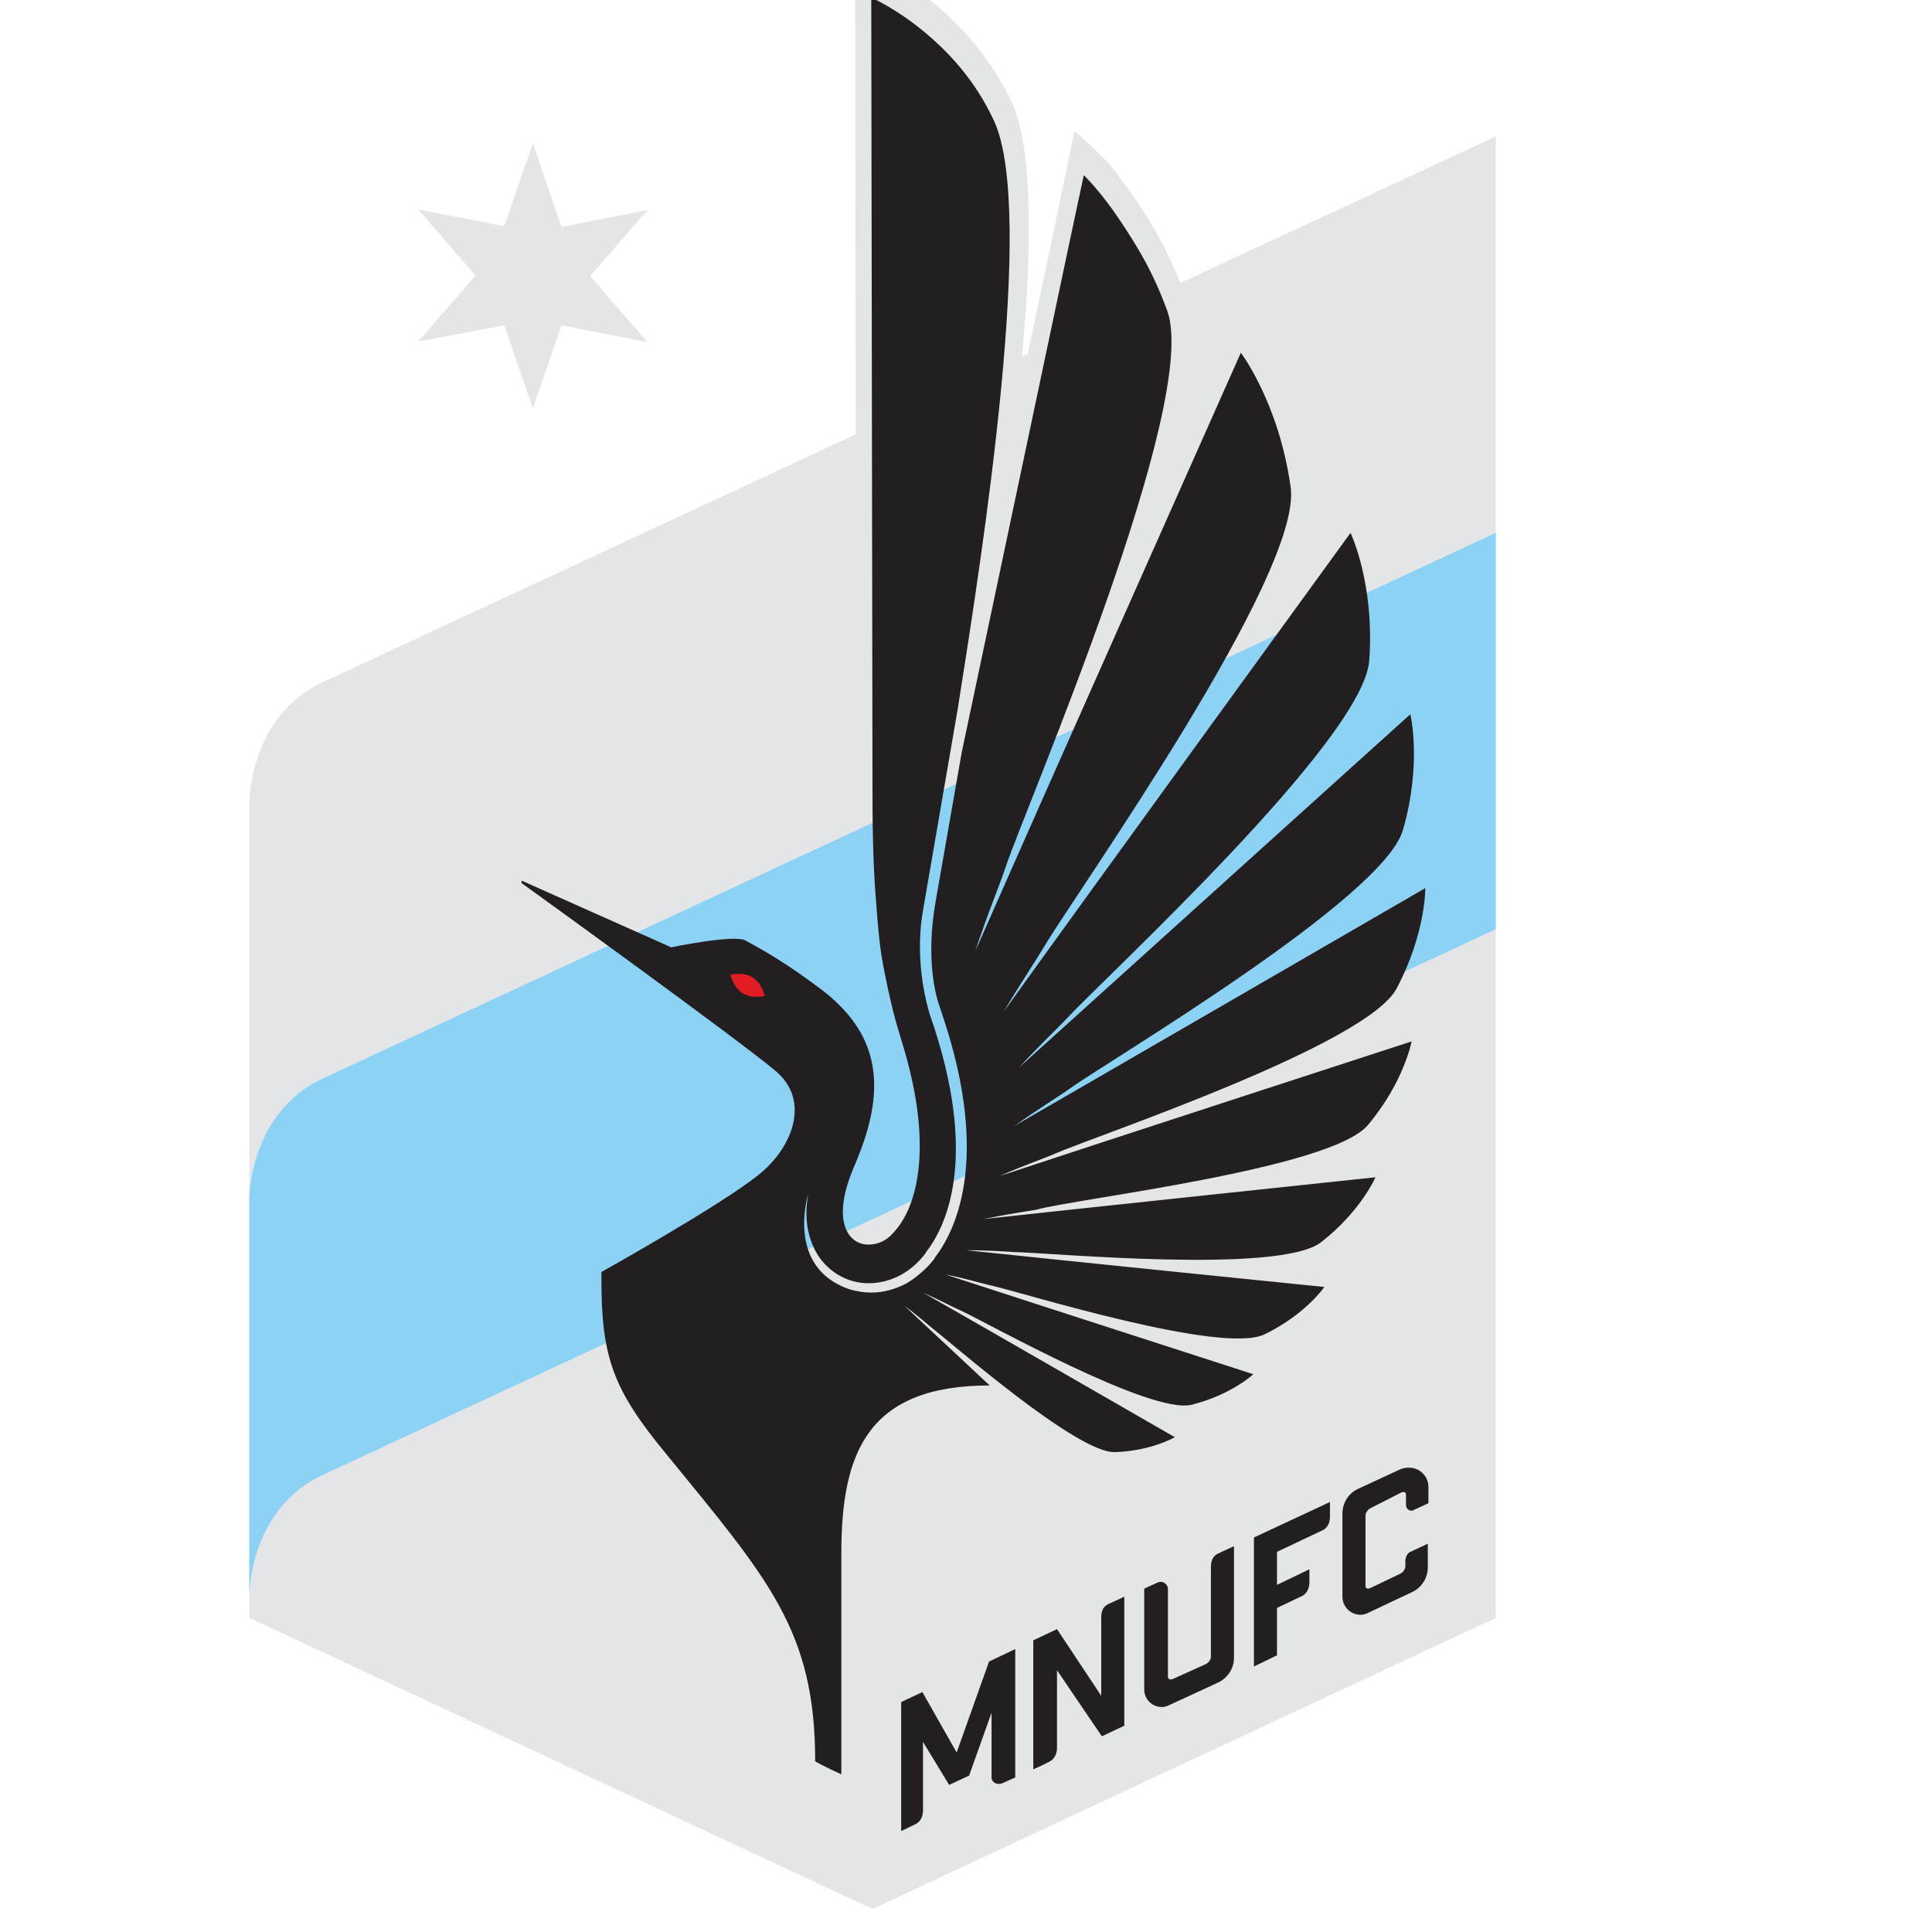 <?xml version="1.0" encoding="utf-8"?>
<!-- Generator: Adobe Illustrator 25.0.1, SVG Export Plug-In . SVG Version: 6.00 Build 0)  -->
<svg width="450" height="450" version="1.0" id="katman_1" xmlns="http://www.w3.org/2000/svg" xmlns:xlink="http://www.w3.org/1999/xlink" x="0px" y="0px"
	viewBox="140 50 310 310" style="enable-background:new 0 0 400 400;" xml:space="preserve">
<style type="text/css">
	.st0{fill-rule:evenodd;clip-rule:evenodd;fill:#E4E5E6;}
	.st1{fill-rule:evenodd;clip-rule:evenodd;fill:#8CD2F4;}
	.st2{fill-rule:evenodd;clip-rule:evenodd;fill:#231F20;}
	.st3{fill-rule:evenodd;clip-rule:evenodd;fill:#E31B23;}
</style>
<path class="st0" d="M312.4,71l-3.6,17.4c-1.1,5.1-2.4,11.4-3.9,18.4l-0.9,0.4c1.7-18.8,1.6-33.7-1.7-40.9
	c-2.8-5.9-7.1-11.4-12.5-15.8c-7.7-6.2-12.6-6.9-12.6-6.9l0.1,76.1l-85.6,39.8C180,165,180,178.7,180,178.7v130.9l100,46.7l100-46.7
	V71.9l-50.6,23.5c-1.9-4.8-4.4-9.4-7.2-13.4c-1.2-1.7-2.4-3.3-3.5-4.8C316.6,74.6,312.4,71,312.4,71"/>
<path class="st0" d="M220.9,102.2l4.6,13.3l4.6-13.3l13.8,2.7l-9.2-10.6l9.2-10.6l-13.8,2.7L225.5,73l-4.6,13.3l-13.8-2.7l9.2,10.6
	l-9.2,10.6L220.9,102.2z"/>
<path class="st1" d="M191.7,223.1c-11.7,5.5-11.7,19.2-11.7,19.2v63.6c0,0,0-13.7,11.7-19.2L380,199.1v-63.6L191.7,223.1
	L191.7,223.1z"/>
<path class="st2" d="M359.5,230.5c5.8-6.9,7-13.4,7-13.4s-49.8,16.2-66.1,21.6c4.1-1.8,7.1-2.8,8.9-3.6c6.7-2.9,50-17.4,54.8-26.5
	c4.7-8.9,4.6-16.1,4.6-16.1s-48.5,28.1-66,38.2c4.1-2.9,7.1-4.7,8.9-6c6.6-4.7,50.3-30.5,53.5-41.5c3.1-10.7,1.2-18.6,1.2-18.6
	s-46.1,41.6-62.8,56.7c3.5-3.8,6.1-6.2,7.7-7.9c6.1-6.6,47.6-44.7,48.5-57.4c0.9-12.4-3-20.5-3-20.5s-41.7,57.4-55.7,76.9
	c3-5,5.3-8.4,6.6-10.6c5.1-8.6,41.4-59.6,39.5-73.6c-1.9-13.6-8-21.6-8-21.6s-31.6,71-42.6,96c2.1-6.4,4-10.8,4.9-13.6
	c3.6-10.5,31.2-74.4,25.9-89.1c-2.3-6.3-4.7-10.2-7.7-14.7c-3-4.5-5.7-7.1-5.7-7.1c-1.5,6.9-12.4,58.7-19.6,92.7l-4.2,24
	c-1.5,8.7-0.1,14.5,0.6,16.5l0.5,1.5c8,23.7,1.8,35.1-1.2,39l-0.1,0.2c-0.6,0.8-2.1,2.5-4.4,3.9c-1.9,1-3.8,1.5-5.7,1.5
	c-1.2,0-2.3-0.2-3.4-0.5c-10.5-3.5-6.7-15.3-6.7-15.4c-0.9,4.9,0.4,8.1,1.6,10c1.8,2.7,4.8,4.4,8,4.4c5.3,0,8.3-3.6,9.2-4.8l0.1-0.2
	c2.9-3.7,8.8-14.7,0.6-38.1l0,0c-0.2-0.7-2.6-8.2-1.1-16.7l5.6-32.5c4.1-25.9,12.5-79.7,5.8-94.2c-3.1-6.7-7.5-11.3-11.7-14.7
	c-4.2-3.4-8-5.1-8-5.1l0.2,128.3c0,6.9,0.2,12.5,0.6,17.1c0,0,0.2,3.2,0.6,6.6c0.4,3.4,1.9,10.3,2.9,13.5l1.1,3.7
	c4.2,14.6,2.2,23.8-1.1,28.1c-0.8,1-2.1,2.8-4.8,2.8c-3,0-6.1-3.5-2.3-12.4c3.8-8.8,5.7-18.2-2.4-26.1c-0.8-0.8-1.6-1.5-2.5-2.2
	c-5.7-4.3-9-6.2-12.5-8.1c-1.8-1-11.9,1.1-11.9,1.1l-24-10.7l0,0.4c0,0,34.4,24.8,40.7,30.1c5.8,4.8,2.7,12.5-2.8,16.8
	c-6.3,5-25.1,15.5-25.1,15.5v1.1c0,12.5,1.8,17.7,10.4,28.1c16.4,20.1,23.9,28.3,23.9,49.3c0.9,0.6,4.2,2.1,4.2,2.1v-35.5
	c0-16.1,4.2-26.9,23.8-26.9l-13.7-12.8c2,1.5,3.3,2.6,4.1,3.3c3.4,2.6,23.6,20.4,29.7,20.2c5.9-0.2,9.6-2.4,9.6-2.4
	s-31.6-18.2-40.4-23.2c2.9,1.3,4.9,2.4,6.1,2.9c4.3,2,30.4,16.7,37,15.1c6.4-1.6,9.9-4.9,9.9-4.9s-39-12.6-49.4-16
	c3.6,0.7,6,1.5,7.5,1.8c5.2,1.2,36.9,11.1,43.7,7.8c6.6-3.2,9.6-7.6,9.6-7.6s-44.4-4.5-57.5-5.9c3.2,0,6.2,0.2,7.7,0.3
	c5.9,0.1,42.7,3.6,49.3-1.6c6.4-5,8.7-10.4,8.7-10.4s-48.2,5.1-62.9,6.7c3.9-0.8,6.8-1.2,8.5-1.5
	C312.7,242.3,353.6,237.6,359.5,230.5"/>
<path class="st3" d="M262.7,209.8c0,0-2,0.5-3.5-0.4c-1.5-0.9-2-3-2-3s2-0.5,3.5,0.4C262.3,207.8,262.7,209.8,262.7,209.8"/>
<g>
	<path class="st2" d="M352.3,295.5c0,0,1.1-0.5,1.1-2.1v-2.4l-12.2,5.7v20.7l3.7-1.8V308l4.2-2c0.3-0.2,1-0.8,1-2.1v-2.1l-5.2,2.5
		V299L352.3,295.5L352.3,295.5z"/>
	<path class="st2" d="M364.8,289.5c0.5-0.2,0.8-0.1,0.8,0.4v1.6h0c0,0.5,0.4,0.9,0.9,0.9c0.1,0,0.2,0,0.3-0.1l2.4-1.1l0-2.6
		c0-1.8-1.5-3.2-3.3-3.1c-0.4,0-0.8,0.1-1.1,0.2l-6.9,3.2c-1.5,0.7-2.5,2.2-2.5,4v13.3c0,1.6,1.3,2.9,2.9,2.9c0.4,0,0.8-0.1,1.2-0.3
		l7.2-3.4c1.4-0.7,2.4-2.2,2.4-3.9v-3.8l-2.8,1.3c-0.1,0-0.7,0.4-0.8,1.3v1c0,0.5-0.4,1-0.8,1.2l-4.8,2.3c-0.5,0.2-0.8,0.1-0.8-0.4
		v-11.2c0-0.5,0.4-1,0.8-1.2L364.8,289.5L364.8,289.5z"/>
	<path class="st2" d="M316.7,322.1l-7.1-10.7l-3.8,1.8v20.7c0,0,1.6-0.7,2.7-1.3c0.2-0.1,1.1-0.7,1.1-2.1V318l7.2,10.6l3.6-1.7
		v-20.7l-2.6,1.2c-0.3,0.2-1.1,0.5-1.1,2.1L316.7,322.1z"/>
	<path class="st2" d="M299.1,335.2v-10.4l-3.6,10.1l-3.2,1.5l-4.2-6.9l0,11c0,1.2-0.6,1.9-1.2,2.2l-2.3,1.1v-20.7l3.4-1.6l5.5,9.7
		l5.2-14.6l4.2-2v20.6l-2,0.9C300,336.5,299.1,336,299.1,335.2"/>
	<path class="st2" d="M323.6,304.9v16.2c0,1.6,1.3,2.8,2.8,2.8c0.4,0,0.8-0.1,1.2-0.3h0l7.8-3.6l0,0c1.5-0.7,2.6-2.2,2.6-4h0l0-17.9
		c0,0-1.8,0.8-2.6,1.2c-1,0.5-1.1,1.5-1.1,2.2v14.3c0,0.5-0.4,1-0.8,1.2l-5.3,2.4c-0.5,0.2-0.8,0-0.8-0.4V305c0-0.9-0.9-1.4-1.6-1.1
		L323.6,304.9L323.6,304.9z"/>
</g>
</svg>

